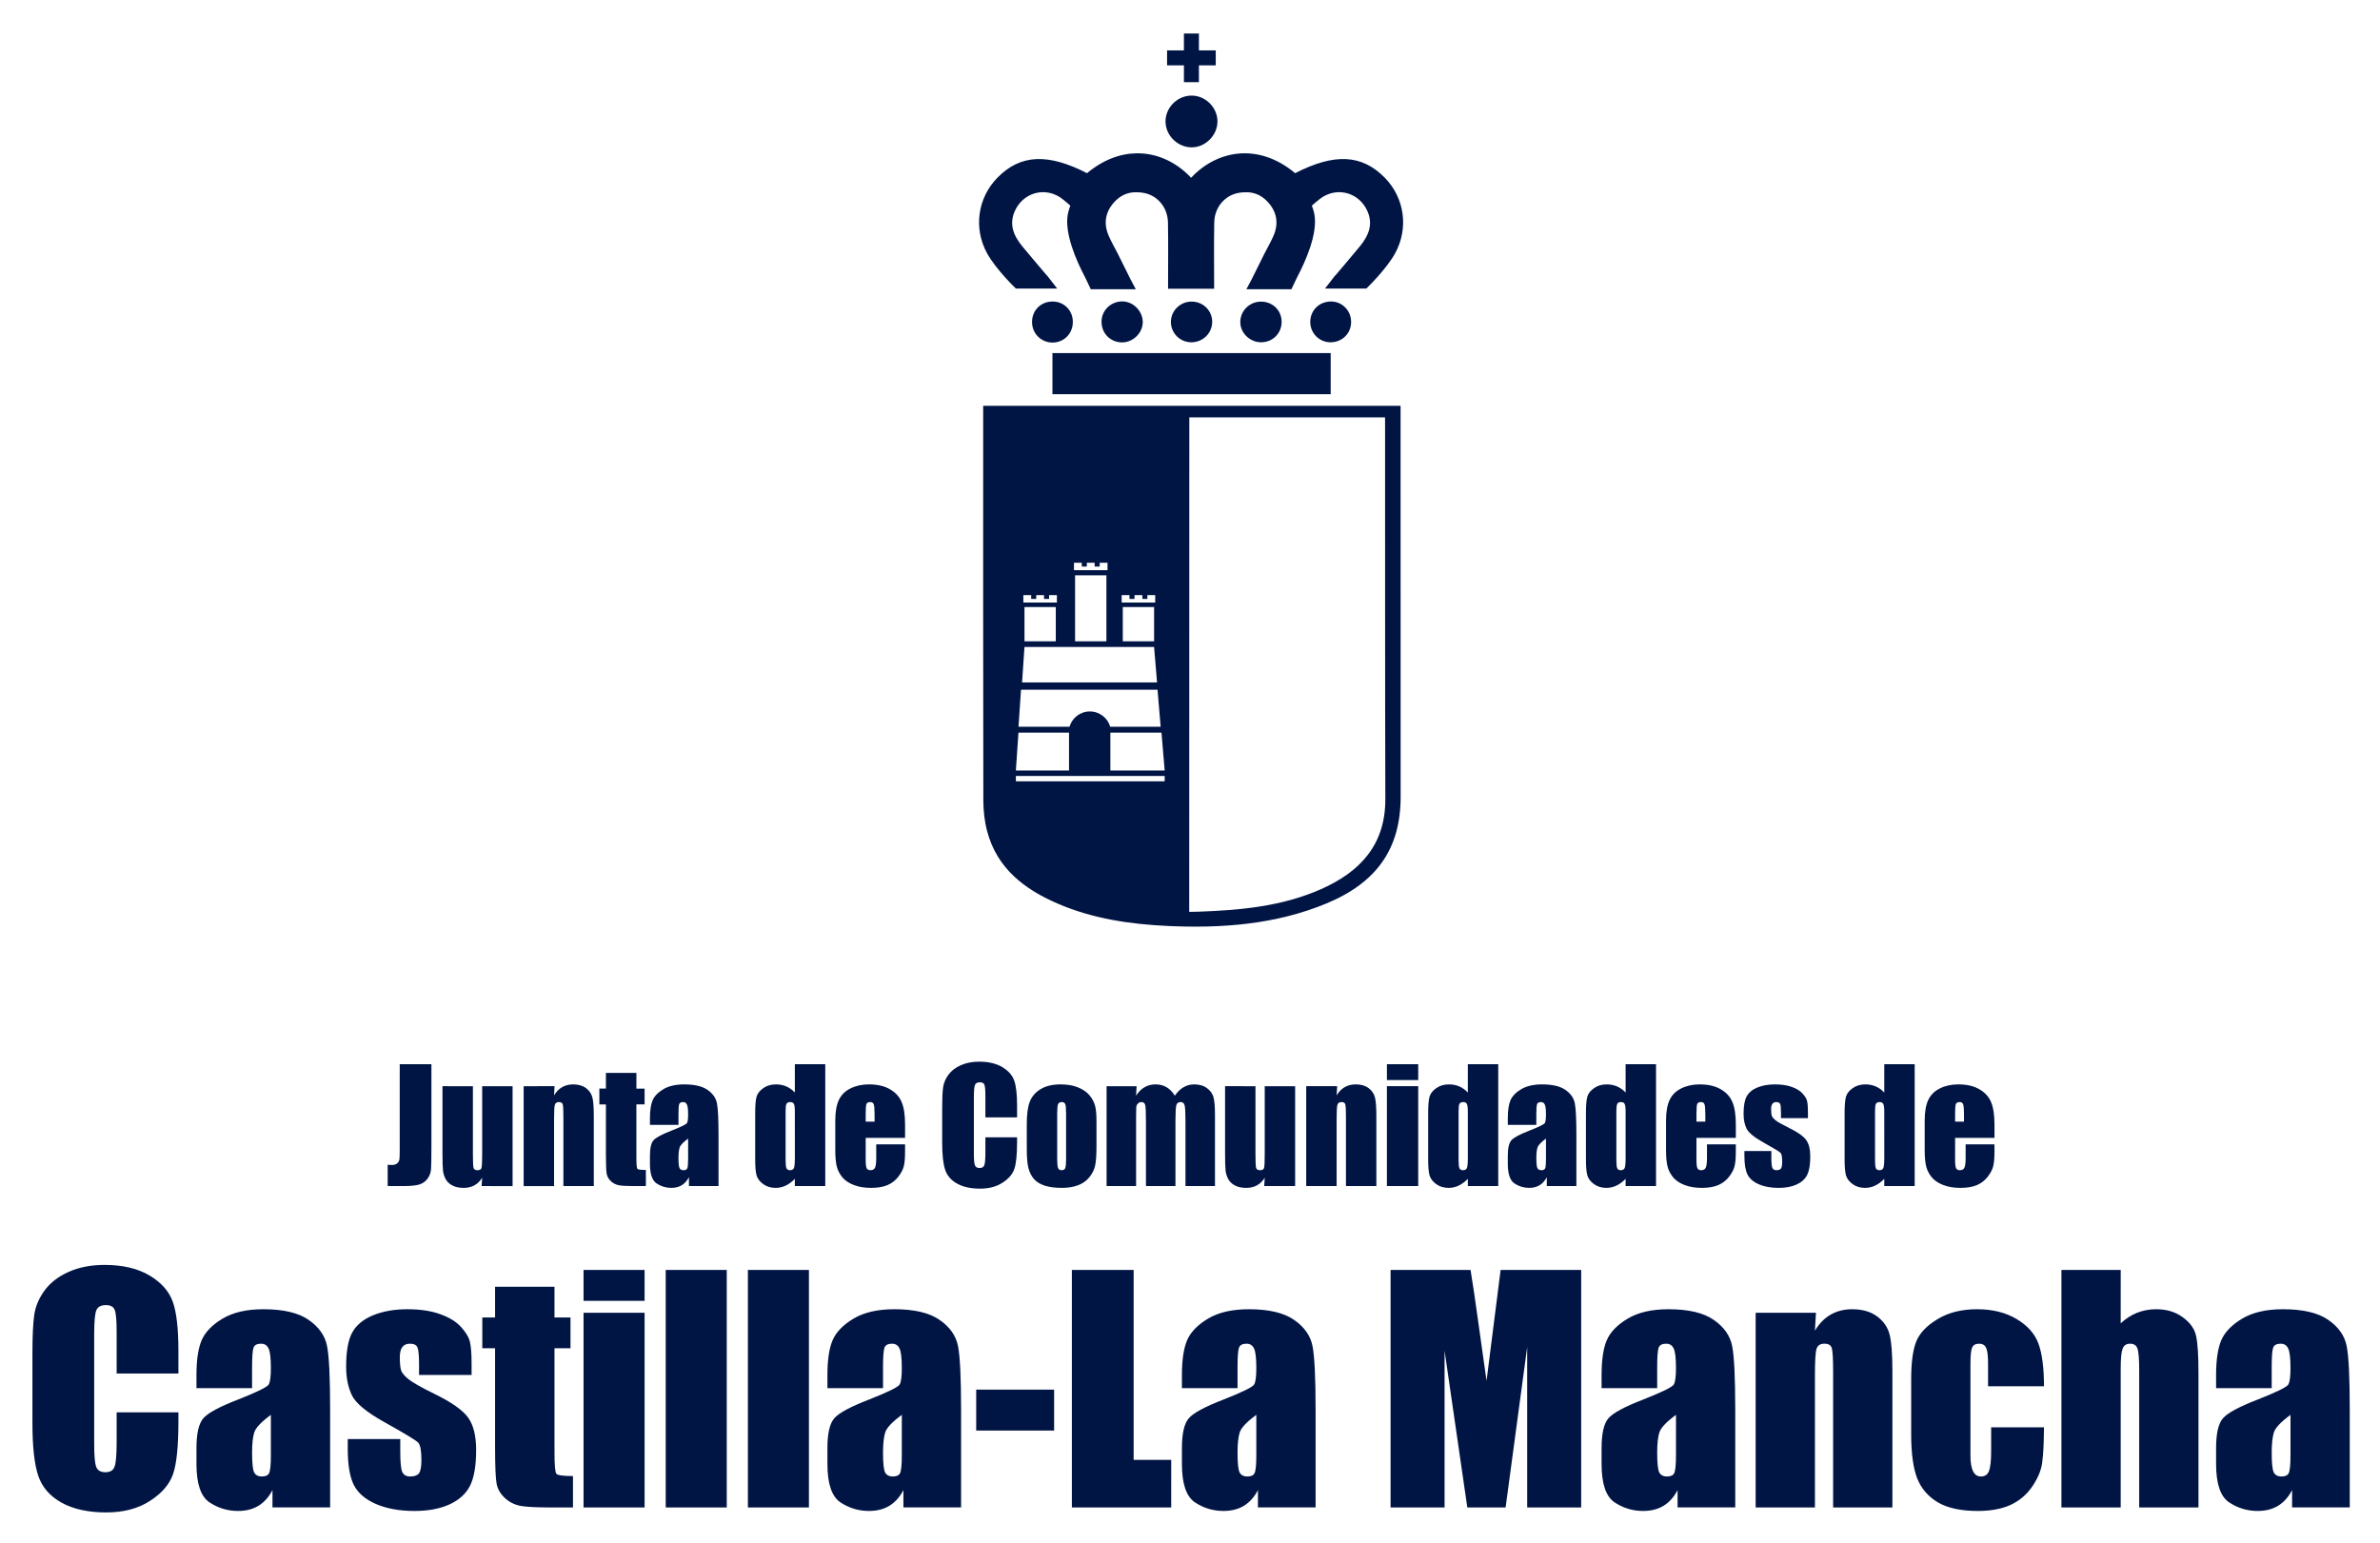 <?xml version="1.0" encoding="UTF-8" standalone="no"?>
<!-- Created with Inkscape (http://www.inkscape.org/) -->

<svg
   xmlns:dc="http://purl.org/dc/elements/1.1/"
   xmlns:cc="http://creativecommons.org/ns#"
   xmlns:rdf="http://www.w3.org/1999/02/22-rdf-syntax-ns#"
   xmlns:svg="http://www.w3.org/2000/svg"
   xmlns="http://www.w3.org/2000/svg"
   xmlns:sodipodi="http://sodipodi.sourceforge.net/DTD/sodipodi-0.dtd"
   xmlns:inkscape="http://www.inkscape.org/namespaces/inkscape"
   width="358.959mm"
   height="232.728mm"
   viewBox="0 0 358.959 232.728"
   version="1.1"
   id="svg8"
   inkscape:version="0.92.1 r15371"
   sodipodi:docname="jccm.svg">
  <defs
     id="defs2" />
  <sodipodi:namedview
     id="base"
     pagecolor="#ffffff"
     bordercolor="#666666"
     borderopacity="1.0"
     inkscape:pageopacity="1"
     inkscape:pageshadow="2"
     inkscape:zoom="0.54802996"
     inkscape:cx="629.93156"
     inkscape:cy="457.07131"
     inkscape:document-units="mm"
     inkscape:current-layer="layer1"
     showgrid="false"
     fit-margin-top="5"
     fit-margin-left="5"
     fit-margin-right="5"
     fit-margin-bottom="5"
     inkscape:window-width="1920"
     inkscape:window-height="1016"
     inkscape:window-x="0"
     inkscape:window-y="27"
     inkscape:window-maximized="1" />
  <g
     inkscape:label="Capa 1"
     inkscape:groupmode="layer"
     id="layer1"
     transform="translate(74.479,-32.014)">
    <path
       style="fill:#011545;fill-opacity:1;stroke-width:1.508"
       d="m 392.771,139.896 v 9.588 h -9.588 v 8.527 h 9.588 v 9.588 h 8.527 v -9.588 h 9.586 v -8.527 h -9.586 v -9.588 z m 3.881,35.328 c -8.082,0.256 -14.698,7.314 -14.344,15.303 0.342,7.713 7.061,14.12 14.842,14.154 7.945,0.036 14.859,-7.019 14.705,-15.008 -0.154,-8.051 -7.155,-14.704 -15.203,-14.449 z m -30.807,32.848 c -9.198,0.12 -18.92,3.55 -28.213,11.307 -22.36,-11.471 -37.914,-10.71 -50.936,2.502 -11.379,11.541 -13.777,28.879 -5.959,43.107 5.09,9.262 16.402,20.082 16.402,20.082 h 23.51 c -1.884,-2.419 -3.912,-5.076 -5.766,-7.428 h -0.102 c -4.888,-5.864 -9.648,-11.265 -14.094,-16.738 -4.852,-5.972 -7.617,-12.392 -4.09,-20.123 4.537,-9.942 16.062,-13.589 25.334,-7.885 2.083,1.28 6.184,4.967 6.184,4.967 0,0 -1.053,2.761 -1.443,4.904 -2.021,11.093 5.179,26.983 9.547,35.301 0.597,1.199 1.187,2.401 1.754,3.607 0.813,1.733 1.787,3.793 1.787,3.793 h 25.627 c -1.06,-2.051 -2.111,-4.014 -3.15,-5.941 h 0.004 c -2.605,-5.098 -4.794,-9.787 -7.227,-14.545 -1.713,-3.353 -3.62,-6.622 -5.105,-10.072 -3.11,-7.227 -1.729,-13.916 3.604,-19.482 3.588,-3.746 7.9,-5.351 12.445,-5.186 v 0.012 c 1.368,-0.002 2.759,0.12 4.148,0.396 7.711,1.537 13.41,8.236 13.568,16.783 0.232,12.485 0.059,24.977 0.059,37.74 4.38,0 8.623,8.8e-4 12.805,0.004 h 0.311 0.312 c 4.182,-0.003 8.425,-0.004 12.805,-0.004 0,-12.765 -0.174,-25.256 0.059,-37.74 0.158,-8.547 5.857,-15.246 13.568,-16.783 1.391,-0.277 2.78,-0.398 4.146,-0.396 v -0.012 c 4.546,-0.167 8.857,1.439 12.445,5.186 5.331,5.567 6.717,12.255 3.607,19.482 -1.484,3.451 -3.394,6.72 -5.105,10.072 -2.433,4.757 -4.624,9.447 -7.229,14.545 h 0.002 c -1.038,1.927 -2.088,3.89 -3.148,5.941 h 25.627 c 0,0 0.972,-2.059 1.785,-3.793 0.569,-1.207 1.159,-2.408 1.756,-3.607 4.368,-8.319 11.568,-24.208 9.547,-35.301 -0.389,-2.143 -1.443,-4.904 -1.443,-4.904 0,0 4.101,-3.686 6.184,-4.967 9.269,-5.704 20.795,-2.057 25.332,7.885 3.529,7.731 0.764,14.151 -4.088,20.123 -4.448,5.472 -9.205,10.874 -14.092,16.738 h -0.104 c -1.854,2.353 -3.878,5.009 -5.764,7.428 h 23.51 c 0,0 11.31,-10.82 16.4,-20.082 7.817,-14.228 5.42,-31.567 -5.959,-43.107 -13.023,-13.212 -28.577,-13.975 -50.938,-2.502 -21.241,-17.729 -44.714,-12.857 -59.084,2.49 -0.044,0.035 -0.089,0.071 -0.133,0.105 -0.041,-0.035 -0.089,-0.071 -0.133,-0.105 -8.082,-8.633 -19.045,-13.951 -30.871,-13.797 z m -8.768,84.311 c -6.101,0.276 -11.062,5.151 -11.197,11.281 -0.146,6.757 4.91,11.986 11.65,12.045 6.12,0.054 11.625,-5.189 11.805,-11.246 0.182,-6.126 -4.933,-11.729 -11.023,-12.074 -0.416,-0.024 -0.828,-0.024 -1.234,-0.006 z m 119.467,0.037 c -6.76,-0.042 -11.92,5.069 -11.867,11.764 0.05,6.291 5.115,11.395 11.369,11.457 6.781,0.068 11.958,-5.042 11.881,-11.727 -0.074,-6.375 -5.106,-11.453 -11.383,-11.494 z m -158.768,0.019 c -6.506,0.133 -11.345,4.971 -11.449,11.445 -0.107,6.684 5.161,11.992 11.818,11.91 6.657,-0.082 11.666,-5.468 11.4,-12.26 -0.253,-6.429 -5.342,-11.225 -11.77,-11.096 z m 79.623,0.037 c -6.616,-0.151 -12.105,5.19 -12.039,11.715 0.064,6.269 5.175,11.373 11.467,11.453 6.666,0.083 12.037,-5.132 12.037,-11.684 -0.003,-6.297 -5.034,-11.337 -11.465,-11.484 z m 39.26,0.019 c -6.672,-0.003 -12.025,5.449 -11.797,12.016 0.21,6.075 5.617,11.145 11.873,11.129 6.701,-0.018 11.822,-5.278 11.643,-11.961 -0.17,-6.372 -5.211,-11.182 -11.719,-11.184 z m -118.721,29.293 v 23.408 h 158.365 v -23.408 z m -39.42,30.008 v 6.652 c -0.003,72.595 -0.056,145.189 0.086,217.783 0.012,5.965 0.664,12.113 2.205,17.857 5.641,21.012 21.095,32.845 40.006,41.02 20.115,8.696 41.452,11.813 63.123,12.793 30.589,1.381 60.763,-0.862 89.486,-12.637 29.186,-11.963 42.701,-31.455 42.699,-60.93 -0.011,-71.086 -0.027,-142.173 -0.043,-213.26 v -9.279 z m 117.328,6.576 h 111.393 c 0,3.111 0.014,4.524 0.018,6.699 0.047,70.198 -0.066,140.393 0.146,210.59 0.081,26.113 -14.493,41.488 -36.641,51.291 -22.113,9.787 -45.765,11.952 -69.621,12.795 -2.455,0.087 -5.355,0.113 -5.355,0.113 z m -65.645,82.758 h 4.445 v 2.191 h 2.869 v -2.191 h 4.449 v 2.191 h 2.869 v -2.191 h 4.447 v 2.191 0.834 1.203 h -19.08 v -1.203 -0.834 z m 0.629,7.143 h 17.82 v 37.582 h -17.82 z m -29.434,11.281 h 4.449 v 2.189 h 2.871 v -2.189 h 4.445 v 2.189 h 2.871 v -2.189 h 4.445 v 2.189 0.834 1.205 h -19.082 v -1.205 -0.834 z m 55.947,0 h 4.449 v 2.189 h 2.869 v -2.189 h 4.447 v 2.189 h 2.871 v -2.189 h 4.445 v 2.189 0.834 1.205 H 357.346 v -1.205 -0.834 z m -55.316,6.811 h 17.82 v 19.49 H 302.029 Z m 55.947,0 h 17.82 v 19.49 h -17.82 z m -55.947,22.713 73.762,0.004 1.693,20.174 H 300.654 Z m -1.971,24.342 H 377.75 l 1.768,21.062 h -28.701 c -1.455,-5.028 -6.083,-8.707 -11.58,-8.707 -5.497,0 -10.125,3.679 -11.58,8.707 h -29.035 z m -1.453,24.418 h 28.777 v 21.566 h -30.248 z m 52.312,0 h 29.09 l 1.811,21.566 h -30.9 z m -53.783,24.67 h 84.684 v 3.043 h -84.684 z m -20.91,162.613 c -3.913,0 -7.384,0.671 -10.412,2.014 -2.999,1.314 -5.355,3.128 -7.068,5.441 -1.685,2.314 -2.7,4.727 -3.043,7.24 -0.343,2.485 -0.514,6.226 -0.514,11.225 v 20.266 c 0,6.798 0.558,11.896 1.672,15.295 1.114,3.37 3.385,6.012 6.812,7.926 3.427,1.914 7.782,2.871 13.066,2.871 5.084,0 9.354,-1.128 12.811,-3.385 3.485,-2.256 5.727,-4.884 6.727,-7.883 1.028,-2.999 1.541,-8.083 1.541,-15.252 v -2.699 H 279.779 v 8.697 c 0,3.799 -0.214,6.212 -0.643,7.24 -0.4,1.028 -1.271,1.543 -2.613,1.543 -1.4,0 -2.299,-0.515 -2.699,-1.543 -0.4,-1.028 -0.6,-3.227 -0.6,-6.598 V 745.301 c 0,-3.513 0.2,-5.799 0.6,-6.855 0.4,-1.057 1.343,-1.584 2.828,-1.584 1.314,0 2.156,0.443 2.527,1.328 0.4,0.857 0.6,3.041 0.6,6.555 v 12.082 h 18.037 v -6.598 c 0,-6.484 -0.542,-11.254 -1.627,-14.311 -1.085,-3.085 -3.356,-5.654 -6.812,-7.711 -3.456,-2.056 -7.84,-3.086 -13.152,-3.086 z m -329.768,1.457 v 48.799 c 0,2.628 -0.058,4.399 -0.172,5.312 -0.114,0.914 -0.543,1.686 -1.285,2.314 -0.743,0.628 -1.756,0.941 -3.041,0.941 -0.486,0 -1.272,-0.043 -2.357,-0.129 v 12.125 h 9.041 c 3.999,0 6.982,-0.299 8.953,-0.898 1.999,-0.628 3.57,-1.742 4.713,-3.342 1.171,-1.599 1.828,-3.385 1.971,-5.355 0.143,-1.999 0.215,-6.469 0.215,-13.41 v -46.357 z m 224.887,0 v 16.109 c -1.457,-1.542 -3.085,-2.7 -4.885,-3.471 -1.771,-0.771 -3.727,-1.156 -5.869,-1.156 -2.771,0 -5.157,0.7 -7.156,2.1 -1.999,1.371 -3.284,2.971 -3.855,4.799 -0.543,1.828 -0.814,4.927 -0.814,9.297 v 26.605 c 0,4.199 0.272,7.225 0.814,9.082 0.571,1.857 1.842,3.5 3.812,4.928 1.971,1.4 4.3,2.1 6.984,2.1 1.999,0 3.912,-0.428 5.74,-1.285 1.828,-0.857 3.572,-2.144 5.229,-3.857 v 4.113 h 17.309 v -69.363 z m 336.965,0 v 9.039 h 17.822 v -9.039 z m 46.057,0 v 16.109 c -1.457,-1.542 -3.085,-2.7 -4.885,-3.471 -1.771,-0.771 -3.727,-1.156 -5.869,-1.156 -2.771,0 -5.155,0.7 -7.154,2.1 -1.999,1.371 -3.286,2.971 -3.857,4.799 -0.543,1.828 -0.812,4.927 -0.812,9.297 v 26.605 c 0,4.199 0.27,7.225 0.812,9.082 0.571,1.857 1.844,3.5 3.814,4.928 1.971,1.4 4.298,2.1 6.982,2.1 1.999,0 3.914,-0.428 5.742,-1.285 1.828,-0.857 3.57,-2.144 5.227,-3.857 v 4.113 h 17.309 v -69.363 z m 89.801,0 v 16.109 c -1.457,-1.542 -3.085,-2.7 -4.885,-3.471 -1.771,-0.771 -3.727,-1.156 -5.869,-1.156 -2.771,0 -5.157,0.7 -7.156,2.1 -1.999,1.371 -3.284,2.971 -3.855,4.799 -0.543,1.828 -0.814,4.927 -0.814,9.297 v 26.605 c 0,4.199 0.272,7.225 0.814,9.082 0.571,1.857 1.842,3.5 3.812,4.928 1.971,1.4 4.3,2.1 6.984,2.1 1.999,0 3.912,-0.428 5.74,-1.285 1.828,-0.857 3.572,-2.144 5.229,-3.857 v 4.113 h 17.309 v -69.363 z m 147.211,0 v 16.109 c -1.457,-1.542 -3.085,-2.7 -4.885,-3.471 -1.771,-0.771 -3.727,-1.156 -5.869,-1.156 -2.771,0 -5.157,0.7 -7.156,2.1 -1.999,1.371 -3.284,2.971 -3.855,4.799 -0.543,1.828 -0.814,4.927 -0.814,9.297 v 26.605 c -10e-6,4.199 0.272,7.225 0.814,9.082 0.571,1.857 1.842,3.5 3.812,4.928 1.971,1.4 4.3,2.1 6.984,2.1 1.999,0 3.912,-0.428 5.74,-1.285 1.828,-0.857 3.572,-2.144 5.229,-3.857 v 4.113 h 17.309 v -69.363 z m -727.572,4.928 v 8.953 h -3.727 v 8.998 h 3.727 v 28.877 c 0,5.655 0.158,9.253 0.473,10.795 0.314,1.514 1.113,2.871 2.398,4.07 1.285,1.171 2.77,1.929 4.455,2.271 1.685,0.314 4.5,0.471 8.441,0.471 h 6.982 v -9.168 c -2.828,0 -4.44,-0.214 -4.84,-0.643 -0.371,-0.428 -0.559,-2.514 -0.559,-6.256 v -30.418 h 4.67 V 740.459 H 81.156 v -8.953 z m -18.637,6.555 c -2.371,0 -4.469,0.527 -6.297,1.584 -1.799,1.028 -3.327,2.585 -4.584,4.67 l 0.299,-5.227 H 16.977 v 56.854 h 17.311 v -38.43 c 0,-4.284 0.157,-6.912 0.471,-7.883 0.314,-1 1.084,-1.5 2.312,-1.5 1.171,0 1.886,0.428 2.143,1.285 0.257,0.857 0.387,3.241 0.387,7.154 v 39.373 h 17.309 v -39.844 c 0,-4.97 -0.272,-8.511 -0.814,-10.625 -0.543,-2.142 -1.757,-3.913 -3.643,-5.312 -1.885,-1.4 -4.313,-2.1 -7.283,-2.1 z m 63.238,0 c -4.884,0 -8.854,0.914 -11.91,2.742 -3.056,1.828 -5.099,3.941 -6.127,6.34 -1,2.371 -1.5,5.756 -1.5,10.154 v 3.812 h 16.238 v -5.955 c 0,-3.17 0.142,-5.127 0.428,-5.869 0.286,-0.771 1.014,-1.156 2.186,-1.156 1.028,0 1.755,0.457 2.184,1.371 0.457,0.885 0.686,2.813 0.686,5.783 0,2.371 -0.2,3.942 -0.6,4.713 -0.4,0.771 -3.441,2.27 -9.125,4.498 -5.313,2.056 -8.64,3.856 -9.982,5.398 -1.342,1.542 -2.014,4.441 -2.014,8.697 v 4.67 c 0,5.741 1.256,9.47 3.77,11.184 2.542,1.685 5.328,2.527 8.355,2.527 2.314,0 4.298,-0.5 5.955,-1.5 1.685,-1.028 3.056,-2.556 4.113,-4.584 v 5.055 h 16.838 V 767.408 c 0,-9.397 -0.301,-15.595 -0.9,-18.594 -0.6,-3.028 -2.385,-5.57 -5.355,-7.627 -2.97,-2.085 -7.383,-3.127 -13.238,-3.127 z m 105.096,0 c -3.97,0 -7.485,0.77 -10.541,2.312 -3.056,1.514 -5.255,3.713 -6.598,6.598 -1.342,2.856 -2.014,6.77 -2.014,11.74 v 16.58 c 0,4.227 0.301,7.456 0.9,9.684 0.6,2.199 1.671,4.227 3.213,6.084 1.571,1.828 3.756,3.269 6.555,4.326 2.799,1.057 6.028,1.586 9.684,1.586 3.77,0 6.898,-0.529 9.383,-1.586 2.514,-1.085 4.583,-2.7 6.211,-4.842 1.628,-2.142 2.658,-4.156 3.086,-6.041 0.457,-1.885 0.686,-4.584 0.686,-8.098 v -4.197 h -16.41 v 7.498 c 0,2.828 -0.229,4.741 -0.686,5.74 -0.428,0.971 -1.299,1.457 -2.613,1.457 -1.057,0 -1.771,-0.373 -2.143,-1.115 -0.371,-0.743 -0.557,-2.398 -0.557,-4.969 V 768.521 h 22.408 v -7.539 c 0,-5.513 -0.642,-9.783 -1.928,-12.811 -1.257,-3.056 -3.47,-5.498 -6.641,-7.326 -3.142,-1.857 -7.14,-2.785 -11.996,-2.785 z m 109.121,0 c -4.627,0 -8.426,0.9 -11.396,2.699 -2.97,1.799 -5.025,4.184 -6.168,7.154 -1.142,2.97 -1.715,7.099 -1.715,12.383 v 14.566 c 0,4.827 0.315,8.455 0.943,10.883 0.628,2.399 1.67,4.454 3.127,6.168 1.485,1.685 3.557,2.958 6.213,3.814 2.656,0.828 5.897,1.242 9.725,1.242 3.427,0 6.456,-0.486 9.084,-1.457 2.656,-1 4.827,-2.527 6.512,-4.584 1.685,-2.085 2.785,-4.313 3.299,-6.684 0.514,-2.399 0.771,-6.155 0.771,-11.268 v -13.926 c 0,-4.027 -0.286,-7.025 -0.857,-8.996 -0.543,-1.971 -1.57,-3.886 -3.084,-5.742 -1.514,-1.857 -3.672,-3.356 -6.471,-4.498 -2.771,-1.171 -6.098,-1.756 -9.982,-1.756 z m 54.07,0 c -2.371,0 -4.485,0.542 -6.342,1.627 -1.857,1.057 -3.456,2.657 -4.799,4.799 l 0.301,-5.398 h -17.096 v 56.854 h 16.795 v -39.416 c 0,-2.742 0.029,-4.527 0.086,-5.355 0.057,-0.857 0.358,-1.571 0.9,-2.143 0.543,-0.6 1.2,-0.898 1.971,-0.898 1.228,0 1.97,0.556 2.227,1.67 0.286,1.114 0.43,4.456 0.43,10.025 v 36.117 h 16.795 v -37.059 c 0,-4.884 0.171,-7.899 0.514,-9.041 0.371,-1.143 1.17,-1.713 2.398,-1.713 1.2,0 1.957,0.585 2.271,1.756 0.343,1.143 0.514,4.142 0.514,8.998 v 37.059 h 16.795 v -40.4 c 0,-4.656 -0.272,-8.012 -0.814,-10.068 -0.543,-2.085 -1.784,-3.841 -3.727,-5.27 -1.914,-1.428 -4.341,-2.143 -7.283,-2.143 -2.228,0 -4.256,0.542 -6.084,1.627 -1.828,1.057 -3.471,2.657 -4.928,4.799 -2.656,-4.284 -6.297,-6.426 -10.924,-6.426 z m 113.877,0 c -2.371,0 -4.469,0.527 -6.297,1.584 -1.799,1.028 -3.329,2.585 -4.586,4.67 l 0.301,-5.227 h -17.609 v 56.854 h 17.309 v -38.43 c 0,-4.284 0.158,-6.912 0.473,-7.883 0.314,-1 1.084,-1.5 2.312,-1.5 1.171,0 1.886,0.428 2.143,1.285 0.257,0.857 0.387,3.241 0.387,7.154 v 39.373 h 17.309 v -39.844 c 0,-4.97 -0.272,-8.511 -0.814,-10.625 -0.543,-2.142 -1.757,-3.913 -3.643,-5.312 -1.885,-1.4 -4.313,-2.1 -7.283,-2.1 z m 106.082,0 c -4.884,0 -8.856,0.914 -11.912,2.742 -3.056,1.828 -5.097,3.941 -6.125,6.34 -1,2.371 -1.5,5.756 -1.5,10.154 v 3.812 h 16.238 v -5.955 c 0,-3.17 0.142,-5.127 0.428,-5.869 0.286,-0.771 1.014,-1.156 2.186,-1.156 1.028,0 1.755,0.457 2.184,1.371 0.457,0.885 0.686,2.813 0.686,5.783 0,2.371 -0.2,3.942 -0.6,4.713 -0.4,0.771 -3.441,2.27 -9.125,4.498 -5.313,2.056 -8.64,3.856 -9.982,5.398 -1.342,1.542 -2.014,4.441 -2.014,8.697 v 4.67 c 0,5.741 1.256,9.47 3.77,11.184 2.542,1.685 5.328,2.527 8.355,2.527 2.314,0 4.298,-0.5 5.955,-1.5 1.685,-1.028 3.056,-2.556 4.113,-4.584 v 5.055 h 16.836 V 767.408 c 0,-9.397 -0.299,-15.595 -0.898,-18.594 -0.6,-3.028 -2.385,-5.57 -5.355,-7.627 -2.97,-2.085 -7.383,-3.127 -13.238,-3.127 z m 89.672,0 c -3.97,0 -7.485,0.77 -10.541,2.312 -3.056,1.514 -5.255,3.713 -6.598,6.598 -1.342,2.856 -2.014,6.77 -2.014,11.74 v 16.58 c 0,4.227 0.301,7.456 0.9,9.684 0.6,2.199 1.671,4.227 3.213,6.084 1.571,1.828 3.756,3.269 6.555,4.326 2.799,1.057 6.028,1.586 9.684,1.586 3.77,0 6.898,-0.529 9.383,-1.586 2.513,-1.085 4.583,-2.7 6.211,-4.842 1.628,-2.142 2.657,-4.156 3.086,-6.041 0.457,-1.885 0.686,-4.584 0.686,-8.098 v -4.197 h -16.41 v 7.498 c 0,2.828 -0.229,4.741 -0.686,5.74 -0.428,0.971 -1.299,1.457 -2.613,1.457 -1.057,0 -1.769,-0.373 -2.141,-1.115 -0.371,-0.743 -0.559,-2.398 -0.559,-4.969 V 768.521 h 22.408 v -7.539 c 0,-5.513 -0.642,-9.783 -1.928,-12.811 -1.257,-3.056 -3.47,-5.498 -6.641,-7.326 -3.142,-1.857 -7.14,-2.785 -11.996,-2.785 z m 42.885,0 c -3.799,0 -7.141,0.585 -10.025,1.756 -2.856,1.171 -4.882,2.843 -6.082,5.014 -1.2,2.142 -1.801,5.484 -1.801,10.025 0,3.199 0.558,5.968 1.672,8.311 1.114,2.314 4.213,4.9 9.297,7.756 6.055,3.37 9.411,5.398 10.068,6.084 0.628,0.685 0.941,2.384 0.941,5.098 0,1.971 -0.243,3.27 -0.729,3.898 -0.486,0.6 -1.342,0.9 -2.57,0.9 -1.143,0 -1.913,-0.457 -2.312,-1.371 -0.371,-0.914 -0.557,-2.899 -0.557,-5.955 v -3.6 h -15.338 v 2.742 c 0,4.741 0.585,8.283 1.756,10.625 1.171,2.342 3.312,4.199 6.426,5.57 3.142,1.371 6.912,2.057 11.311,2.057 3.97,0 7.355,-0.628 10.154,-1.885 2.828,-1.285 4.841,-3.099 6.041,-5.441 1.2,-2.371 1.799,-5.871 1.799,-10.498 0,-4.142 -0.785,-7.296 -2.355,-9.467 -1.571,-2.171 -4.87,-4.485 -9.896,-6.941 -3.77,-1.857 -6.27,-3.271 -7.498,-4.242 -1.2,-0.971 -1.928,-1.857 -2.186,-2.656 -0.229,-0.828 -0.342,-2.113 -0.342,-3.855 0,-1.285 0.243,-2.243 0.729,-2.871 0.486,-0.657 1.212,-0.984 2.184,-0.984 1.2,0 1.943,0.356 2.229,1.07 0.314,0.685 0.471,2.343 0.471,4.971 v 3.084 h 15.338 V 753.955 c 0,-2.856 -0.157,-4.956 -0.471,-6.299 -0.286,-1.342 -1.142,-2.798 -2.57,-4.369 -1.4,-1.571 -3.428,-2.827 -6.084,-3.77 -2.628,-0.971 -5.827,-1.457 -9.598,-1.457 z m 104.324,0 c -3.97,0 -7.483,0.77 -10.539,2.312 -3.056,1.514 -5.255,3.713 -6.598,6.598 -1.342,2.856 -2.014,6.77 -2.014,11.74 v 16.58 c 0,4.227 0.301,7.456 0.9,9.684 0.6,2.199 1.671,4.227 3.213,6.084 1.571,1.828 3.756,3.269 6.555,4.326 2.799,1.057 6.028,1.586 9.684,1.586 3.77,0 6.898,-0.529 9.383,-1.586 2.513,-1.085 4.583,-2.7 6.211,-4.842 1.628,-2.142 2.658,-4.156 3.086,-6.041 0.457,-1.885 0.686,-4.584 0.686,-8.098 v -4.197 h -16.41 v 7.498 c 0,2.828 -0.229,4.741 -0.686,5.74 -0.428,0.971 -1.299,1.457 -2.613,1.457 -1.057,0 -1.771,-0.373 -2.143,-1.115 -0.371,-0.743 -0.557,-2.398 -0.557,-4.969 V 768.521 h 22.408 v -7.539 c 0,-5.513 -0.642,-9.783 -1.928,-12.811 -1.257,-3.056 -3.47,-5.498 -6.641,-7.326 -3.142,-1.857 -7.142,-2.785 -11.998,-2.785 z m -862.742,1.027 v 38.346 c 0,4.884 0.101,8.154 0.301,9.811 0.2,1.628 0.7,3.199 1.5,4.713 0.828,1.514 2.099,2.729 3.812,3.643 1.714,0.914 3.87,1.371 6.469,1.371 2.285,0 4.299,-0.471 6.041,-1.414 1.771,-0.971 3.257,-2.414 4.457,-4.328 l -0.301,4.713 H 10.68 V 739.088 H -6.629 v 38.26 c 0,4.656 -0.13,7.413 -0.387,8.27 -0.228,0.857 -0.984,1.285 -2.27,1.285 -1.2,0 -1.943,-0.414 -2.229,-1.242 -0.257,-0.828 -0.385,-3.458 -0.385,-7.885 v -38.688 z m 445.404,0 v 38.346 c 0,4.884 0.099,8.154 0.299,9.811 0.2,1.628 0.7,3.199 1.5,4.713 0.828,1.514 2.099,2.729 3.812,3.643 1.714,0.914 3.872,1.371 6.471,1.371 2.285,0 4.297,-0.471 6.039,-1.414 1.771,-0.971 3.257,-2.414 4.457,-4.328 l -0.301,4.713 h 17.609 v -56.854 h -17.309 v 38.26 c 0,4.656 -0.128,7.413 -0.385,8.27 -0.229,0.857 -0.986,1.285 -2.271,1.285 -1.2,0 -1.943,-0.414 -2.229,-1.242 -0.257,-0.828 -0.385,-3.458 -0.385,-7.885 v -38.688 z m 92.113,0 v 56.854 h 17.822 v -56.854 z m -339.621,9.041 c 1.057,0 1.755,0.356 2.098,1.07 0.371,0.714 0.559,2.114 0.559,4.199 V 779.705 c 0,3.17 -0.187,5.17 -0.559,5.998 -0.371,0.8 -1.113,1.199 -2.227,1.199 -0.971,0 -1.628,-0.358 -1.971,-1.072 -0.343,-0.743 -0.516,-2.27 -0.516,-4.584 v -27.848 c 0,-2.228 0.173,-3.657 0.516,-4.285 0.371,-0.657 1.071,-0.984 2.1,-0.984 z m 45.627,0 c 0.971,0 1.614,0.428 1.928,1.285 0.314,0.857 0.473,2.755 0.473,5.697 v 4.156 h -5.057 v -4.156 c 0,-3.199 0.144,-5.155 0.43,-5.869 0.286,-0.743 1.027,-1.113 2.227,-1.113 z m 108.908,0 c 1.028,0 1.699,0.385 2.014,1.156 0.314,0.743 0.473,2.571 0.473,5.484 v 26.221 c 0,2.456 -0.171,4.054 -0.514,4.797 -0.314,0.743 -0.985,1.115 -2.014,1.115 -1,0 -1.671,-0.399 -2.014,-1.199 -0.343,-0.828 -0.516,-2.587 -0.516,-5.271 v -25.662 c 0,-2.913 0.173,-4.742 0.516,-5.484 0.343,-0.771 1.026,-1.156 2.055,-1.156 z m 228.486,0 c 1.057,0 1.757,0.356 2.1,1.07 0.371,0.714 0.557,2.114 0.557,4.199 V 779.705 c 0,3.17 -0.185,5.17 -0.557,5.998 -0.371,0.8 -1.115,1.199 -2.229,1.199 -0.971,0 -1.628,-0.358 -1.971,-1.072 -0.343,-0.743 -0.514,-2.27 -0.514,-4.584 v -27.848 c 0,-2.228 0.171,-3.657 0.514,-4.285 0.371,-0.657 1.071,-0.984 2.1,-0.984 z m 89.801,0 c 1.057,0 1.755,0.356 2.098,1.07 0.371,0.714 0.559,2.114 0.559,4.199 V 779.705 c 0,3.17 -0.187,5.17 -0.559,5.998 -0.371,0.8 -1.113,1.199 -2.227,1.199 -0.971,0 -1.628,-0.358 -1.971,-1.072 -0.343,-0.743 -0.516,-2.27 -0.516,-4.584 v -27.848 c 0,-2.228 0.173,-3.657 0.516,-4.285 0.371,-0.657 1.071,-0.984 2.1,-0.984 z m 45.627,0 c 0.971,0 1.614,0.428 1.928,1.285 0.314,0.857 0.473,2.755 0.473,5.697 v 4.156 h -5.057 v -4.156 c 0,-3.199 0.144,-5.155 0.43,-5.869 0.286,-0.743 1.027,-1.113 2.227,-1.113 z m 101.582,0 c 1.057,0 1.757,0.356 2.1,1.07 0.371,0.714 0.559,2.114 0.559,4.199 V 779.705 c 0,3.17 -0.187,5.17 -0.559,5.998 -0.371,0.8 -1.113,1.199 -2.227,1.199 -0.971,0 -1.628,-0.358 -1.971,-1.072 -0.343,-0.743 -0.516,-2.27 -0.516,-4.584 v -27.848 c 0,-2.228 0.173,-3.657 0.516,-4.285 0.371,-0.657 1.069,-0.984 2.098,-0.984 z m 45.629,0 c 0.971,0 1.614,0.428 1.928,1.285 0.314,0.857 0.473,2.755 0.473,5.697 v 4.156 h -5.057 v -4.156 c 0,-3.199 0.144,-5.155 0.43,-5.869 0.286,-0.743 1.027,-1.113 2.227,-1.113 z M 110.59,768.908 v 11.695 c 0,2.856 -0.171,4.627 -0.514,5.312 -0.314,0.657 -1.014,0.986 -2.1,0.986 -1.143,0 -1.913,-0.428 -2.312,-1.285 -0.371,-0.857 -0.557,-2.757 -0.557,-5.699 0,-2.571 0.214,-4.541 0.643,-5.912 0.457,-1.371 2.069,-3.07 4.84,-5.098 z m 488.246,0 v 11.695 c 0,2.856 -0.171,4.627 -0.514,5.312 -0.314,0.657 -1.014,0.986 -2.1,0.986 -1.143,0 -1.913,-0.428 -2.312,-1.285 -0.371,-0.857 -0.557,-2.757 -0.557,-5.699 0,-2.571 0.214,-4.541 0.643,-5.912 0.457,-1.371 2.069,-3.07 4.84,-5.098 z m -820.432,71.91 c -7.627,0 -14.391,1.309 -20.293,3.926 -5.846,2.561 -10.439,6.096 -13.779,10.605 -3.285,4.51 -5.262,9.214 -5.93,14.113 -0.668,4.844 -1.002,12.138 -1.002,21.881 v 39.5 c 0,13.251 1.087,23.189 3.258,29.814 2.171,6.57 6.596,11.719 13.277,15.449 6.681,3.73 15.171,5.596 25.471,5.596 9.91,0 18.234,-2.199 24.971,-6.598 6.792,-4.398 11.163,-9.521 13.111,-15.367 2.004,-5.846 3.006,-15.756 3.006,-29.73 v -5.26 h -35.158 v 16.953 c 0,7.405 -0.417,12.109 -1.252,14.113 -0.779,2.004 -2.477,3.006 -5.094,3.006 -2.728,0 -4.482,-1.002 -5.262,-3.006 -0.779,-2.004 -1.17,-6.292 -1.17,-12.861 v -62.801 c 0,-6.848 0.39,-11.301 1.17,-13.361 0.779,-2.06 2.617,-3.09 5.512,-3.09 2.561,0 4.204,0.862 4.928,2.588 0.779,1.67 1.168,5.929 1.168,12.777 v 23.551 h 35.158 v -12.861 c 0,-12.638 -1.058,-21.935 -3.174,-27.893 -2.116,-6.013 -6.541,-11.023 -13.277,-15.031 -6.737,-4.009 -15.283,-6.014 -25.639,-6.014 z m 272.666,2.84 v 17.621 h 34.74 v -17.621 z m 46.766,0 V 978.863 H 132.578 V 843.658 Z m 46.768,0 v 135.205 h 34.74 V 843.658 Z m 184.395,0 v 135.205 h 56.537 V 951.805 H 364.156 V 843.658 Z m 181.387,0 v 135.205 h 30.732 v -89.191 l 12.943,89.191 h 21.797 l 12.277,-91.279 v 91.279 h 30.73 V 843.658 h -45.848 l -8.016,63.135 -4.844,-34.408 c -1.503,-11.024 -2.924,-20.598 -4.26,-28.727 z m 381.814,0 v 135.205 h 33.74 v -79.086 c 0,-5.623 0.36,-9.38 1.084,-11.273 0.724,-1.893 2.116,-2.84 4.176,-2.84 2.227,0 3.647,0.919 4.26,2.756 0.668,1.837 1.002,5.985 1.002,12.443 v 78 h 33.738 v -76.414 c 0,-10.411 -0.473,-17.564 -1.42,-21.461 -0.891,-3.953 -3.424,-7.433 -7.6,-10.439 -4.12,-3.006 -9.13,-4.51 -15.031,-4.51 -3.842,0 -7.461,0.668 -10.857,2.004 -3.34,1.336 -6.457,3.341 -9.352,6.014 V 843.658 Z M 0.713,853.262 v 17.453 H -6.553 v 17.537 h 7.266 v 56.287 c 0,11.024 0.306,18.039 0.918,21.045 0.612,2.951 2.172,5.595 4.678,7.934 2.505,2.283 5.401,3.76 8.686,4.428 3.285,0.612 8.768,0.918 16.451,0.918 h 13.611 v -17.871 c -5.512,0 -8.656,-0.419 -9.436,-1.254 -0.724,-0.835 -1.086,-4.898 -1.086,-12.191 v -59.295 h 9.104 V 870.715 H 34.535 V 853.262 Z M -131.152,866.039 c -9.52,0 -17.26,1.781 -23.217,5.344 -5.957,3.563 -9.937,7.685 -11.941,12.361 -1.949,4.621 -2.924,11.217 -2.924,19.791 v 7.434 h 31.652 v -11.609 c 0,-6.18 0.277,-9.994 0.834,-11.441 0.557,-1.503 1.977,-2.254 4.26,-2.254 2.004,0 3.425,0.89 4.26,2.672 0.891,1.726 1.336,5.485 1.336,11.275 0,4.621 -0.39,7.682 -1.17,9.186 -0.779,1.503 -6.708,4.427 -17.787,8.77 -10.355,4.009 -16.842,7.515 -19.459,10.521 -2.617,3.006 -3.926,8.658 -3.926,16.953 v 9.104 c 0,11.191 2.45,18.454 7.35,21.795 4.955,3.285 10.384,4.928 16.285,4.928 4.51,0 8.378,-0.973 11.607,-2.922 3.285,-2.004 5.958,-4.985 8.018,-8.938 v 9.855 h 32.82 v -55.619 c 0,-18.317 -0.585,-30.398 -1.754,-36.244 -1.169,-5.901 -4.649,-10.857 -10.439,-14.865 -5.79,-4.064 -14.391,-6.096 -25.805,-6.096 z m 82.008,0 c -7.405,0 -13.918,1.141 -19.541,3.424 -5.567,2.283 -9.521,5.54 -11.859,9.771 -2.338,4.176 -3.506,10.689 -3.506,19.541 0,6.236 1.085,11.636 3.256,16.201 2.171,4.51 8.213,9.548 18.123,15.115 11.803,6.57 18.344,10.523 19.625,11.859 1.225,1.336 1.836,4.648 1.836,9.938 10e-7,3.842 -0.472,6.375 -1.418,7.6 -0.946,1.169 -2.618,1.754 -5.012,1.754 -2.227,0 -3.73,-0.89 -4.51,-2.672 -0.724,-1.782 -1.086,-5.652 -1.086,-11.609 v -7.014 h -29.896 v 5.344 c 0,9.242 1.141,16.146 3.424,20.711 2.283,4.565 6.459,8.185 12.527,10.857 6.124,2.672 13.473,4.008 22.047,4.008 7.739,0 14.335,-1.224 19.791,-3.674 5.512,-2.505 9.437,-6.042 11.775,-10.607 2.338,-4.621 3.508,-11.44 3.508,-20.459 0,-8.073 -1.532,-14.226 -4.594,-18.457 -3.062,-4.231 -9.492,-8.741 -19.291,-13.529 -7.349,-3.619 -12.219,-6.375 -14.613,-8.268 -2.338,-1.893 -3.759,-3.619 -4.26,-5.178 -0.445,-1.615 -0.668,-4.119 -0.668,-7.516 0,-2.505 0.473,-4.371 1.42,-5.596 0.946,-1.28 2.367,-1.92 4.26,-1.92 2.338,0 3.785,0.696 4.342,2.088 0.612,1.336 0.918,4.565 0.918,9.688 v 6.012 h 29.898 v -6.43 c 0,-5.567 -0.308,-9.659 -0.92,-12.275 -0.557,-2.617 -2.226,-5.457 -5.01,-8.52 -2.728,-3.062 -6.682,-5.51 -11.859,-7.348 -5.122,-1.893 -11.358,-2.84 -18.707,-2.84 z m 277.092,0 c -9.52,0 -17.258,1.781 -23.215,5.344 -5.957,3.563 -9.939,7.685 -11.943,12.361 -1.949,4.621 -2.922,11.217 -2.922,19.791 v 7.434 h 31.65 v -11.609 c 0,-6.18 0.279,-9.994 0.836,-11.441 0.557,-1.503 1.975,-2.254 4.258,-2.254 2.004,0 3.425,0.89 4.26,2.672 0.891,1.726 1.336,5.485 1.336,11.275 0,4.621 -0.39,7.682 -1.17,9.186 -0.779,1.503 -6.708,4.427 -17.787,8.77 -10.355,4.009 -16.842,7.515 -19.459,10.521 -2.617,3.006 -3.924,8.658 -3.924,16.953 v 9.104 c 0,11.191 2.448,18.454 7.348,21.795 4.955,3.285 10.384,4.928 16.285,4.928 4.51,0 8.38,-0.973 11.609,-2.922 3.285,-2.004 5.956,-4.985 8.016,-8.938 v 9.855 h 32.82 v -55.619 c 0,-18.317 -0.585,-30.398 -1.754,-36.244 -1.169,-5.901 -4.647,-10.857 -10.438,-14.865 -5.79,-4.064 -14.393,-6.096 -25.807,-6.096 z m 201.766,0 c -9.52,0 -17.26,1.781 -23.217,5.344 -5.957,3.563 -9.937,7.685 -11.941,12.361 -1.949,4.621 -2.924,11.217 -2.924,19.791 v 7.434 h 31.65 v -11.609 c 0,-6.18 0.279,-9.994 0.836,-11.441 0.557,-1.503 1.977,-2.254 4.26,-2.254 2.004,0 3.423,0.89 4.258,2.672 0.891,1.726 1.336,5.485 1.336,11.275 0,4.621 -0.389,7.682 -1.168,9.186 -0.779,1.503 -6.71,4.427 -17.789,8.77 -10.355,4.009 -16.84,7.515 -19.457,10.521 -2.617,3.006 -3.926,8.658 -3.926,16.953 v 9.104 c 0,11.191 2.45,18.454 7.35,21.795 4.955,3.285 10.384,4.928 16.285,4.928 4.51,0 8.378,-0.973 11.607,-2.922 3.285,-2.004 5.958,-4.985 8.018,-8.938 v 9.855 h 32.82 v -55.619 c 0,-18.317 -0.585,-30.398 -1.754,-36.244 -1.169,-5.901 -4.649,-10.857 -10.439,-14.865 -5.79,-4.064 -14.391,-6.096 -25.805,-6.096 z m 238.842,0 c -9.52,0 -17.258,1.781 -23.215,5.344 -5.957,3.563 -9.939,7.685 -11.943,12.361 -1.949,4.621 -2.922,11.217 -2.922,19.791 v 7.434 H 662.125 v -11.609 c 0,-6.18 0.279,-9.994 0.836,-11.441 0.557,-1.503 1.975,-2.254 4.258,-2.254 2.004,0 3.425,0.89 4.26,2.672 0.891,1.726 1.336,5.485 1.336,11.275 0,4.621 -0.389,7.682 -1.168,9.186 -0.779,1.503 -6.71,4.427 -17.789,8.77 -10.355,4.009 -16.842,7.515 -19.459,10.521 -2.617,3.006 -3.924,8.658 -3.924,16.953 v 9.104 c 0,11.191 2.45,18.454 7.35,21.795 4.955,3.285 10.382,4.928 16.283,4.928 4.51,0 8.38,-0.973 11.609,-2.922 3.285,-2.004 5.956,-4.985 8.016,-8.938 v 9.855 h 32.82 v -55.619 c 0,-18.317 -0.585,-30.398 -1.754,-36.244 -1.169,-5.901 -4.647,-10.857 -10.438,-14.865 -5.79,-4.064 -14.393,-6.096 -25.807,-6.096 z m 104.557,0 c -4.621,0 -8.712,1.03 -12.275,3.09 -3.507,2.004 -6.486,5.039 -8.936,9.104 l 0.584,-10.189 h -34.322 v 110.82 h 33.738 v -74.91 c 0,-8.351 0.306,-13.472 0.918,-15.365 0.612,-1.949 2.116,-2.924 4.51,-2.924 2.283,0 3.675,0.836 4.176,2.506 0.501,1.67 0.752,6.318 0.752,13.945 v 76.748 h 33.738 v -77.666 c 0,-9.687 -0.528,-16.591 -1.586,-20.711 -1.058,-4.176 -3.425,-7.627 -7.1,-10.355 -3.675,-2.728 -8.407,-4.092 -14.197,-4.092 z m 71.068,0 c -8.852,0 -16.367,1.892 -22.547,5.678 -6.18,3.73 -10.216,7.989 -12.109,12.777 -1.893,4.788 -2.84,11.888 -2.84,21.297 v 31.482 c 0,10.801 1.141,19.153 3.424,25.055 2.338,5.846 6.292,10.411 11.859,13.695 5.567,3.229 13.111,4.844 22.631,4.844 7.46,0 13.725,-1.169 18.791,-3.508 5.066,-2.394 9.158,-5.901 12.275,-10.521 3.173,-4.677 5.039,-9.215 5.596,-13.613 0.612,-4.454 0.946,-11.107 1.002,-19.959 h -30.064 v 13.195 c 0,5.734 -0.417,9.631 -1.252,11.691 -0.779,2.06 -2.311,3.09 -4.594,3.09 -1.949,0 -3.424,-0.975 -4.426,-2.924 -1.002,-2.004 -1.504,-4.983 -1.504,-8.936 v -52.277 c -10e-6,-4.844 0.334,-7.962 1.002,-9.354 0.668,-1.392 1.977,-2.088 3.926,-2.088 1.949,0 3.284,0.807 4.008,2.422 0.724,1.559 1.086,4.566 1.086,9.02 v 12.777 h 31.818 c 0,-10.411 -1.03,-18.456 -3.09,-24.135 -2.06,-5.679 -6.208,-10.383 -12.443,-14.113 -6.236,-3.73 -13.752,-5.596 -22.549,-5.596 z m 174.123,0 c -9.52,0 -17.26,1.781 -23.217,5.344 -5.957,3.563 -9.937,7.685 -11.941,12.361 -1.949,4.621 -2.924,11.217 -2.924,19.791 v 7.434 h 31.652 v -11.609 c 0,-6.18 0.277,-9.994 0.834,-11.441 0.557,-1.503 1.977,-2.254 4.26,-2.254 2.004,0 3.423,0.89 4.258,2.672 0.891,1.726 1.338,5.485 1.338,11.275 0,4.621 -0.391,7.682 -1.17,9.186 -0.779,1.503 -6.71,4.427 -17.789,8.77 -10.355,4.009 -16.84,7.515 -19.457,10.521 -2.617,3.006 -3.926,8.658 -3.926,16.953 v 9.104 c 0,11.191 2.45,18.454 7.35,21.795 4.955,3.285 10.384,4.928 16.285,4.928 4.51,0 8.378,-0.973 11.607,-2.922 3.285,-2.004 5.958,-4.985 8.018,-8.938 v 9.855 h 32.82 v -55.619 c 0,-18.317 -0.585,-30.398 -1.754,-36.244 -1.169,-5.901 -4.649,-10.857 -10.44,-14.865 -5.79,-4.064 -14.391,-6.096 -25.805,-6.096 z M 51.07,868.043 V 978.863 H 85.811 V 868.043 Z m 223.477,43.76 v 23.301 h 44.346 v -23.301 z m -401.439,14.365 v 22.799 c 0,5.567 -0.334,9.019 -1.002,10.355 -0.612,1.28 -1.976,1.92 -4.092,1.92 -2.227,0 -3.73,-0.836 -4.51,-2.506 -0.724,-1.67 -1.086,-5.373 -1.086,-11.107 0,-5.011 0.417,-8.851 1.252,-11.523 0.891,-2.672 4.037,-5.985 9.438,-9.938 z m 359.1,0 v 22.799 c 0,5.567 -0.334,9.019 -1.002,10.355 -0.612,1.28 -1.976,1.92 -4.092,1.92 -2.227,0 -3.73,-0.836 -4.51,-2.506 -0.724,-1.67 -1.086,-5.373 -1.086,-11.107 0,-5.011 0.417,-8.851 1.252,-11.523 0.891,-2.672 4.037,-5.985 9.438,-9.938 z m 201.764,0 v 22.799 c 0,5.567 -0.334,9.019 -1.002,10.355 -0.612,1.28 -1.976,1.92 -4.092,1.92 -2.227,0 -3.73,-0.836 -4.51,-2.506 -0.724,-1.67 -1.086,-5.373 -1.086,-11.107 0,-5.011 0.419,-8.851 1.254,-11.523 0.891,-2.672 4.035,-5.985 9.436,-9.938 z m 238.844,0 v 22.799 c 0,5.567 -0.334,9.019 -1.002,10.355 -0.612,1.28 -1.976,1.92 -4.092,1.92 -2.227,0 -3.73,-0.836 -4.51,-2.506 -0.724,-1.67 -1.086,-5.373 -1.086,-11.107 0,-5.011 0.417,-8.851 1.252,-11.523 0.891,-2.672 4.037,-5.985 9.438,-9.938 z m 349.748,0 v 22.799 c 0,5.567 -0.336,9.019 -1.004,10.355 -0.612,1.28 -1.976,1.92 -4.092,1.92 -2.227,0 -3.73,-0.836 -4.51,-2.506 -0.724,-1.67 -1.084,-5.373 -1.084,-11.107 0,-5.011 0.417,-8.851 1.252,-11.523 0.891,-2.672 4.037,-5.985 9.438,-9.938 z"
       transform="scale(0.265)"
       id="path4727"
       inkscape:connector-curvature="0" />
  </g>
</svg>
